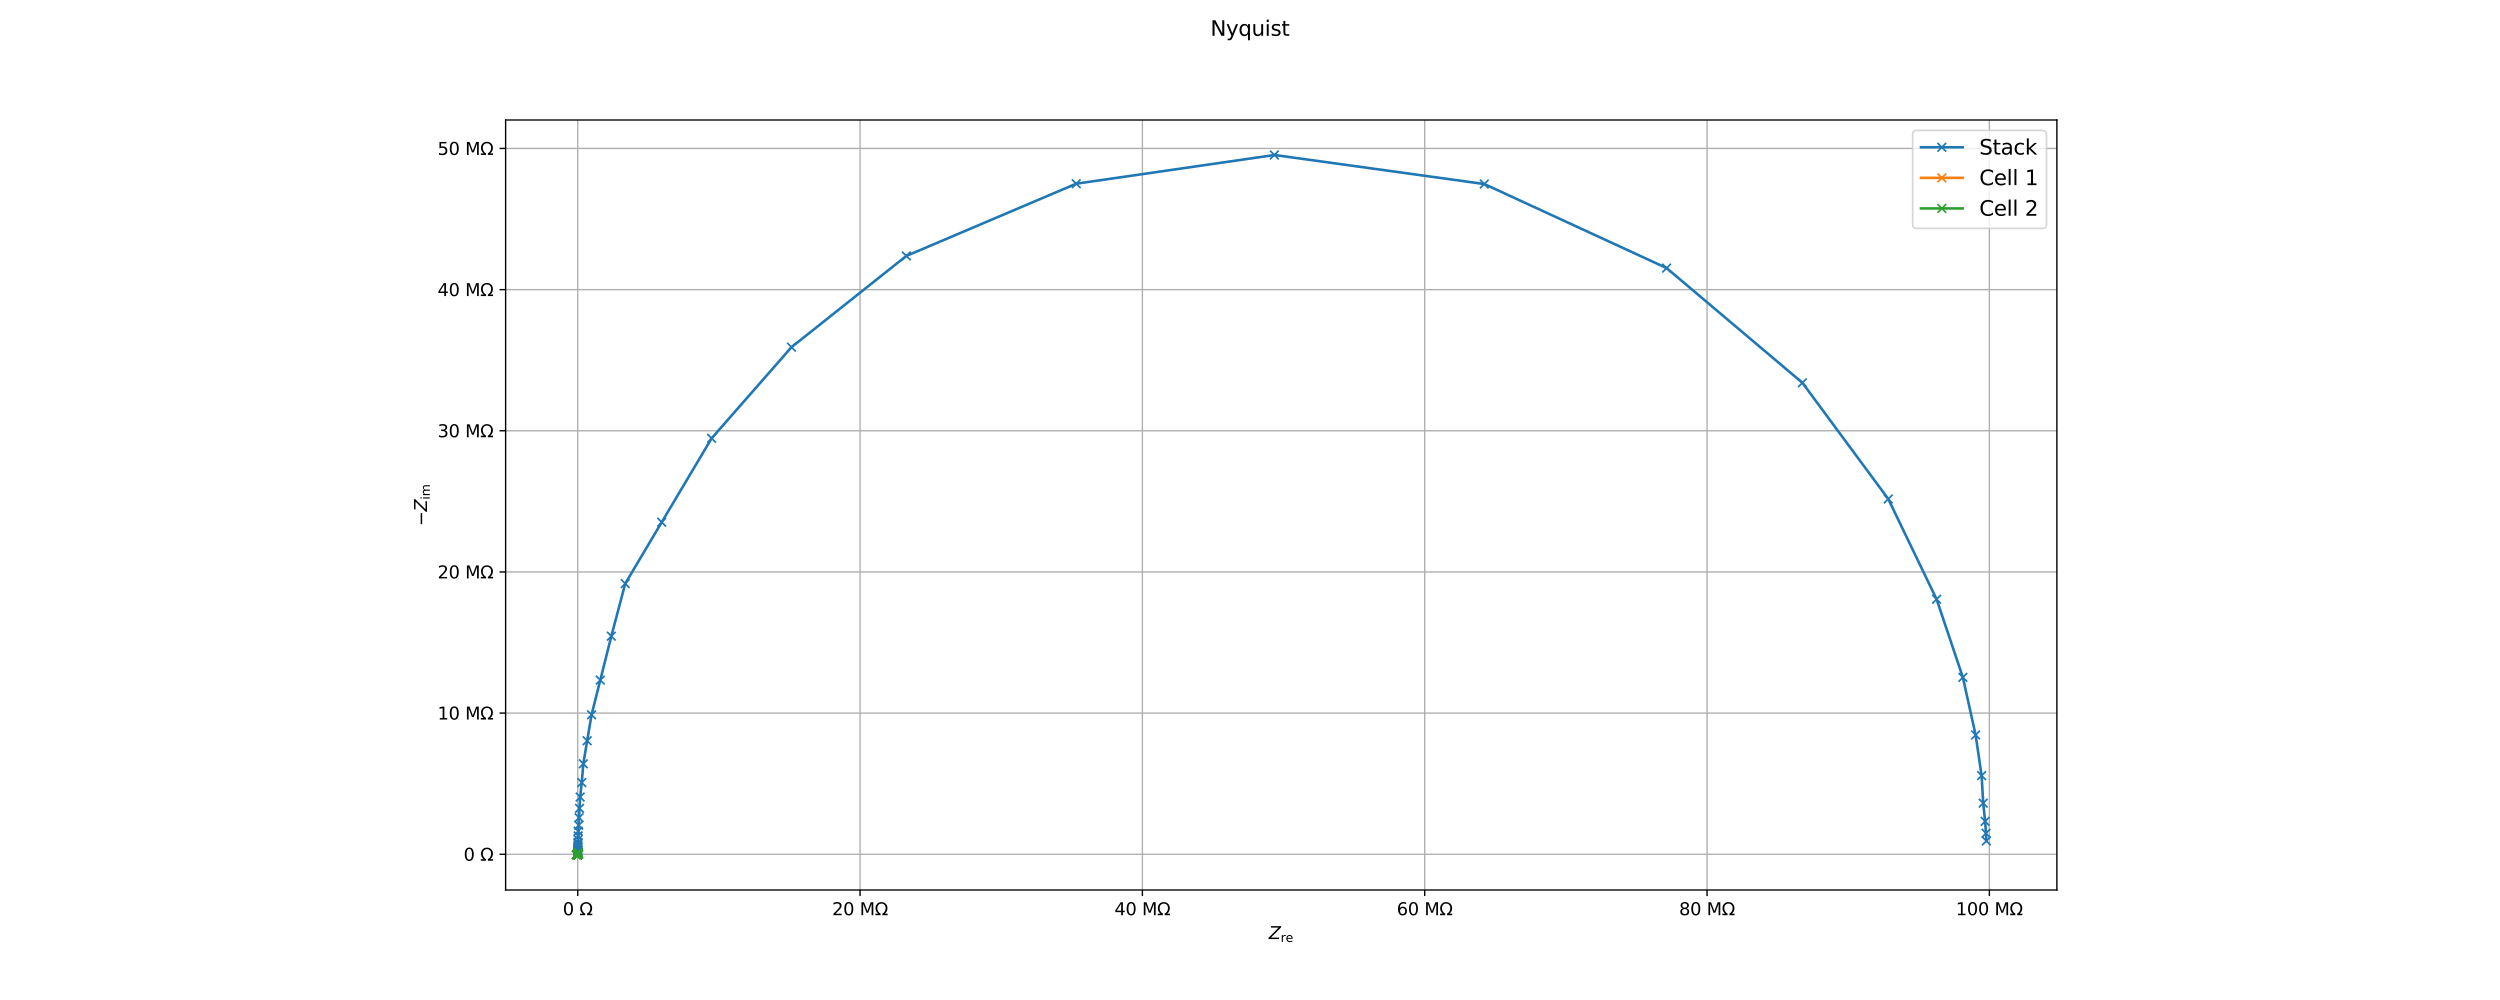 <?xml version="1.0" encoding="utf-8" standalone="no"?>
<!DOCTYPE svg PUBLIC "-//W3C//DTD SVG 1.1//EN"
  "http://www.w3.org/Graphics/SVG/1.1/DTD/svg11.dtd">
<svg height="576pt" version="1.1" viewBox="0 0 1440 576" width="1440pt" xmlns="http://www.w3.org/2000/svg" xmlns:xlink="http://www.w3.org/1999/xlink">
 <defs>
  <style type="text/css">*{stroke-linecap:butt;stroke-linejoin:round;}</style>
 </defs>
 <g id="figure_1">
  <g id="patch_1">
   <path d="M 0 576 
L 1440 576 
L 1440 0 
L 0 0 
z
" style="fill:#ffffff;"/>
  </g>
  <g id="axes_1">
   <g id="patch_2">
    <path d="M 291.236 512.64 
L 1184.764 512.64 
L 1184.764 69.12 
L 291.236 69.12 
z
" style="fill:#ffffff;"/>
   </g>
   <g id="matplotlib.axis_1">
    <g id="xtick_1">
     <g id="line2d_1">
      <path clip-path="url(#pb7198c81df)" d="M 332.774 512.64 
L 332.774 69.12 
" style="fill:none;stroke:#b0b0b0;stroke-linecap:square;stroke-width:0.8;"/>
     </g>
     <g id="line2d_2">
      <defs>
       <path d="M 0 0 
L 0 3.5 
" id="m1145247f63" style="stroke:#000000;stroke-width:0.8;"/>
      </defs>
      <g>
       <use style="stroke:#000000;stroke-width:0.8;" x="332.774" xlink:href="#m1145247f63" y="512.64"/>
      </g>
     </g>
     <g id="text_1">
      <!-- 0 $\Omega$ -->
      <g transform="translate(324.174 527.238)scale(0.1 -0.1)">
       <defs>
        <path d="M 2034 4250 
Q 1547 4250 1301 3770 
Q 1056 3291 1056 2328 
Q 1056 1369 1301 889 
Q 1547 409 2034 409 
Q 2525 409 2770 889 
Q 3016 1369 3016 2328 
Q 3016 3291 2770 3770 
Q 2525 4250 2034 4250 
z
M 2034 4750 
Q 2819 4750 3233 4129 
Q 3647 3509 3647 2328 
Q 3647 1150 3233 529 
Q 2819 -91 2034 -91 
Q 1250 -91 836 529 
Q 422 1150 422 2328 
Q 422 3509 836 4129 
Q 1250 4750 2034 4750 
z
" id="DejaVuSans-30" transform="scale(0.016)"/>
        <path id="DejaVuSans-20" transform="scale(0.016)"/>
        <path d="M 4647 556 
L 4647 0 
L 2772 0 
L 2772 556 
Q 3325 859 3634 1378 
Q 3944 1897 3944 2528 
Q 3944 3278 3531 3731 
Q 3119 4184 2444 4184 
Q 1769 4184 1355 3729 
Q 941 3275 941 2528 
Q 941 1897 1250 1378 
Q 1563 859 2119 556 
L 2119 0 
L 244 0 
L 244 556 
L 1241 556 
Q 747 991 519 1456 
Q 294 1922 294 2497 
Q 294 3491 894 4106 
Q 1491 4722 2444 4722 
Q 3391 4722 3994 4106 
Q 4594 3494 4594 2528 
Q 4594 1922 4372 1459 
Q 4150 997 3647 556 
L 4647 556 
z
" id="DejaVuSans-3a9" transform="scale(0.016)"/>
       </defs>
       <use transform="translate(0 0.781)" xlink:href="#DejaVuSans-30"/>
       <use transform="translate(63.623 0.781)" xlink:href="#DejaVuSans-20"/>
       <use transform="translate(95.41 0.781)" xlink:href="#DejaVuSans-3a9"/>
      </g>
     </g>
    </g>
    <g id="xtick_2">
     <g id="line2d_3">
      <path clip-path="url(#pb7198c81df)" d="M 495.394 512.64 
L 495.394 69.12 
" style="fill:none;stroke:#b0b0b0;stroke-linecap:square;stroke-width:0.8;"/>
     </g>
     <g id="line2d_4">
      <g>
       <use style="stroke:#000000;stroke-width:0.8;" x="495.394" xlink:href="#m1145247f63" y="512.64"/>
      </g>
     </g>
     <g id="text_2">
      <!-- 20 M$\Omega$ -->
      <g transform="translate(479.294 527.238)scale(0.1 -0.1)">
       <defs>
        <path d="M 1228 531 
L 3431 531 
L 3431 0 
L 469 0 
L 469 531 
Q 828 903 1448 1529 
Q 2069 2156 2228 2338 
Q 2531 2678 2651 2914 
Q 2772 3150 2772 3378 
Q 2772 3750 2511 3984 
Q 2250 4219 1831 4219 
Q 1534 4219 1204 4116 
Q 875 4013 500 3803 
L 500 4441 
Q 881 4594 1212 4672 
Q 1544 4750 1819 4750 
Q 2544 4750 2975 4387 
Q 3406 4025 3406 3419 
Q 3406 3131 3298 2873 
Q 3191 2616 2906 2266 
Q 2828 2175 2409 1742 
Q 1991 1309 1228 531 
z
" id="DejaVuSans-32" transform="scale(0.016)"/>
        <path d="M 628 4666 
L 1569 4666 
L 2759 1491 
L 3956 4666 
L 4897 4666 
L 4897 0 
L 4281 0 
L 4281 4097 
L 3078 897 
L 2444 897 
L 1241 4097 
L 1241 0 
L 628 0 
L 628 4666 
z
" id="DejaVuSans-4d" transform="scale(0.016)"/>
       </defs>
       <use transform="translate(0 0.781)" xlink:href="#DejaVuSans-32"/>
       <use transform="translate(63.623 0.781)" xlink:href="#DejaVuSans-30"/>
       <use transform="translate(127.246 0.781)" xlink:href="#DejaVuSans-20"/>
       <use transform="translate(159.033 0.781)" xlink:href="#DejaVuSans-4d"/>
       <use transform="translate(245.312 0.781)" xlink:href="#DejaVuSans-3a9"/>
      </g>
     </g>
    </g>
    <g id="xtick_3">
     <g id="line2d_5">
      <path clip-path="url(#pb7198c81df)" d="M 658.014 512.64 
L 658.014 69.12 
" style="fill:none;stroke:#b0b0b0;stroke-linecap:square;stroke-width:0.8;"/>
     </g>
     <g id="line2d_6">
      <g>
       <use style="stroke:#000000;stroke-width:0.8;" x="658.014" xlink:href="#m1145247f63" y="512.64"/>
      </g>
     </g>
     <g id="text_3">
      <!-- 40 M$\Omega$ -->
      <g transform="translate(641.914 527.238)scale(0.1 -0.1)">
       <defs>
        <path d="M 2419 4116 
L 825 1625 
L 2419 1625 
L 2419 4116 
z
M 2253 4666 
L 3047 4666 
L 3047 1625 
L 3713 1625 
L 3713 1100 
L 3047 1100 
L 3047 0 
L 2419 0 
L 2419 1100 
L 313 1100 
L 313 1709 
L 2253 4666 
z
" id="DejaVuSans-34" transform="scale(0.016)"/>
       </defs>
       <use transform="translate(0 0.781)" xlink:href="#DejaVuSans-34"/>
       <use transform="translate(63.623 0.781)" xlink:href="#DejaVuSans-30"/>
       <use transform="translate(127.246 0.781)" xlink:href="#DejaVuSans-20"/>
       <use transform="translate(159.033 0.781)" xlink:href="#DejaVuSans-4d"/>
       <use transform="translate(245.312 0.781)" xlink:href="#DejaVuSans-3a9"/>
      </g>
     </g>
    </g>
    <g id="xtick_4">
     <g id="line2d_7">
      <path clip-path="url(#pb7198c81df)" d="M 820.634 512.64 
L 820.634 69.12 
" style="fill:none;stroke:#b0b0b0;stroke-linecap:square;stroke-width:0.8;"/>
     </g>
     <g id="line2d_8">
      <g>
       <use style="stroke:#000000;stroke-width:0.8;" x="820.634" xlink:href="#m1145247f63" y="512.64"/>
      </g>
     </g>
     <g id="text_4">
      <!-- 60 M$\Omega$ -->
      <g transform="translate(804.534 527.238)scale(0.1 -0.1)">
       <defs>
        <path d="M 2113 2584 
Q 1688 2584 1439 2293 
Q 1191 2003 1191 1497 
Q 1191 994 1439 701 
Q 1688 409 2113 409 
Q 2538 409 2786 701 
Q 3034 994 3034 1497 
Q 3034 2003 2786 2293 
Q 2538 2584 2113 2584 
z
M 3366 4563 
L 3366 3988 
Q 3128 4100 2886 4159 
Q 2644 4219 2406 4219 
Q 1781 4219 1451 3797 
Q 1122 3375 1075 2522 
Q 1259 2794 1537 2939 
Q 1816 3084 2150 3084 
Q 2853 3084 3261 2657 
Q 3669 2231 3669 1497 
Q 3669 778 3244 343 
Q 2819 -91 2113 -91 
Q 1303 -91 875 529 
Q 447 1150 447 2328 
Q 447 3434 972 4092 
Q 1497 4750 2381 4750 
Q 2619 4750 2861 4703 
Q 3103 4656 3366 4563 
z
" id="DejaVuSans-36" transform="scale(0.016)"/>
       </defs>
       <use transform="translate(0 0.781)" xlink:href="#DejaVuSans-36"/>
       <use transform="translate(63.623 0.781)" xlink:href="#DejaVuSans-30"/>
       <use transform="translate(127.246 0.781)" xlink:href="#DejaVuSans-20"/>
       <use transform="translate(159.033 0.781)" xlink:href="#DejaVuSans-4d"/>
       <use transform="translate(245.312 0.781)" xlink:href="#DejaVuSans-3a9"/>
      </g>
     </g>
    </g>
    <g id="xtick_5">
     <g id="line2d_9">
      <path clip-path="url(#pb7198c81df)" d="M 983.255 512.64 
L 983.255 69.12 
" style="fill:none;stroke:#b0b0b0;stroke-linecap:square;stroke-width:0.8;"/>
     </g>
     <g id="line2d_10">
      <g>
       <use style="stroke:#000000;stroke-width:0.8;" x="983.255" xlink:href="#m1145247f63" y="512.64"/>
      </g>
     </g>
     <g id="text_5">
      <!-- 80 M$\Omega$ -->
      <g transform="translate(967.155 527.238)scale(0.1 -0.1)">
       <defs>
        <path d="M 2034 2216 
Q 1584 2216 1326 1975 
Q 1069 1734 1069 1313 
Q 1069 891 1326 650 
Q 1584 409 2034 409 
Q 2484 409 2743 651 
Q 3003 894 3003 1313 
Q 3003 1734 2745 1975 
Q 2488 2216 2034 2216 
z
M 1403 2484 
Q 997 2584 770 2862 
Q 544 3141 544 3541 
Q 544 4100 942 4425 
Q 1341 4750 2034 4750 
Q 2731 4750 3128 4425 
Q 3525 4100 3525 3541 
Q 3525 3141 3298 2862 
Q 3072 2584 2669 2484 
Q 3125 2378 3379 2068 
Q 3634 1759 3634 1313 
Q 3634 634 3220 271 
Q 2806 -91 2034 -91 
Q 1263 -91 848 271 
Q 434 634 434 1313 
Q 434 1759 690 2068 
Q 947 2378 1403 2484 
z
M 1172 3481 
Q 1172 3119 1398 2916 
Q 1625 2713 2034 2713 
Q 2441 2713 2670 2916 
Q 2900 3119 2900 3481 
Q 2900 3844 2670 4047 
Q 2441 4250 2034 4250 
Q 1625 4250 1398 4047 
Q 1172 3844 1172 3481 
z
" id="DejaVuSans-38" transform="scale(0.016)"/>
       </defs>
       <use transform="translate(0 0.781)" xlink:href="#DejaVuSans-38"/>
       <use transform="translate(63.623 0.781)" xlink:href="#DejaVuSans-30"/>
       <use transform="translate(127.246 0.781)" xlink:href="#DejaVuSans-20"/>
       <use transform="translate(159.033 0.781)" xlink:href="#DejaVuSans-4d"/>
       <use transform="translate(245.312 0.781)" xlink:href="#DejaVuSans-3a9"/>
      </g>
     </g>
    </g>
    <g id="xtick_6">
     <g id="line2d_11">
      <path clip-path="url(#pb7198c81df)" d="M 1145.875 512.64 
L 1145.875 69.12 
" style="fill:none;stroke:#b0b0b0;stroke-linecap:square;stroke-width:0.8;"/>
     </g>
     <g id="line2d_12">
      <g>
       <use style="stroke:#000000;stroke-width:0.8;" x="1145.875" xlink:href="#m1145247f63" y="512.64"/>
      </g>
     </g>
     <g id="text_6">
      <!-- 100 M$\Omega$ -->
      <g transform="translate(1126.575 527.238)scale(0.1 -0.1)">
       <defs>
        <path d="M 794 531 
L 1825 531 
L 1825 4091 
L 703 3866 
L 703 4441 
L 1819 4666 
L 2450 4666 
L 2450 531 
L 3481 531 
L 3481 0 
L 794 0 
L 794 531 
z
" id="DejaVuSans-31" transform="scale(0.016)"/>
       </defs>
       <use transform="translate(0 0.781)" xlink:href="#DejaVuSans-31"/>
       <use transform="translate(63.623 0.781)" xlink:href="#DejaVuSans-30"/>
       <use transform="translate(127.246 0.781)" xlink:href="#DejaVuSans-30"/>
       <use transform="translate(190.869 0.781)" xlink:href="#DejaVuSans-20"/>
       <use transform="translate(222.656 0.781)" xlink:href="#DejaVuSans-4d"/>
       <use transform="translate(308.936 0.781)" xlink:href="#DejaVuSans-3a9"/>
      </g>
     </g>
    </g>
    <g id="text_7">
     <!-- $Z_{\rm re}$ -->
     <g transform="translate(730.8 540.917)scale(0.1 -0.1)">
      <defs>
       <path d="M 838 4666 
L 4500 4666 
L 4409 4184 
L 794 531 
L 3769 531 
L 3669 0 
L -141 0 
L -50 481 
L 3566 4134 
L 738 4134 
L 838 4666 
z
" id="DejaVuSans-Oblique-5a" transform="scale(0.016)"/>
       <path d="M 2631 2963 
Q 2534 3019 2420 3045 
Q 2306 3072 2169 3072 
Q 1681 3072 1420 2755 
Q 1159 2438 1159 1844 
L 1159 0 
L 581 0 
L 581 3500 
L 1159 3500 
L 1159 2956 
Q 1341 3275 1631 3429 
Q 1922 3584 2338 3584 
Q 2397 3584 2469 3576 
Q 2541 3569 2628 3553 
L 2631 2963 
z
" id="DejaVuSans-72" transform="scale(0.016)"/>
       <path d="M 3597 1894 
L 3597 1613 
L 953 1613 
Q 991 1019 1311 708 
Q 1631 397 2203 397 
Q 2534 397 2845 478 
Q 3156 559 3463 722 
L 3463 178 
Q 3153 47 2828 -22 
Q 2503 -91 2169 -91 
Q 1331 -91 842 396 
Q 353 884 353 1716 
Q 353 2575 817 3079 
Q 1281 3584 2069 3584 
Q 2775 3584 3186 3129 
Q 3597 2675 3597 1894 
z
M 3022 2063 
Q 3016 2534 2758 2815 
Q 2500 3097 2075 3097 
Q 1594 3097 1305 2825 
Q 1016 2553 972 2059 
L 3022 2063 
z
" id="DejaVuSans-65" transform="scale(0.016)"/>
      </defs>
      <use transform="translate(0 0.094)" xlink:href="#DejaVuSans-Oblique-5a"/>
      <use transform="translate(68.506 -16.312)scale(0.7)" xlink:href="#DejaVuSans-72"/>
      <use transform="translate(97.285 -16.312)scale(0.7)" xlink:href="#DejaVuSans-65"/>
     </g>
    </g>
   </g>
   <g id="matplotlib.axis_2">
    <g id="ytick_1">
     <g id="line2d_13">
      <path clip-path="url(#pb7198c81df)" d="M 291.236 492.06 
L 1184.764 492.06 
" style="fill:none;stroke:#b0b0b0;stroke-linecap:square;stroke-width:0.8;"/>
     </g>
     <g id="line2d_14">
      <defs>
       <path d="M 0 0 
L -3.5 0 
" id="m92a9f40aa0" style="stroke:#000000;stroke-width:0.8;"/>
      </defs>
      <g>
       <use style="stroke:#000000;stroke-width:0.8;" x="291.236" xlink:href="#m92a9f40aa0" y="492.06"/>
      </g>
     </g>
     <g id="text_8">
      <!-- 0 $\Omega$ -->
      <g transform="translate(267.036 495.859)scale(0.1 -0.1)">
       <use transform="translate(0 0.781)" xlink:href="#DejaVuSans-30"/>
       <use transform="translate(63.623 0.781)" xlink:href="#DejaVuSans-20"/>
       <use transform="translate(95.41 0.781)" xlink:href="#DejaVuSans-3a9"/>
      </g>
     </g>
    </g>
    <g id="ytick_2">
     <g id="line2d_15">
      <path clip-path="url(#pb7198c81df)" d="M 291.236 410.749 
L 1184.764 410.749 
" style="fill:none;stroke:#b0b0b0;stroke-linecap:square;stroke-width:0.8;"/>
     </g>
     <g id="line2d_16">
      <g>
       <use style="stroke:#000000;stroke-width:0.8;" x="291.236" xlink:href="#m92a9f40aa0" y="410.749"/>
      </g>
     </g>
     <g id="text_9">
      <!-- 10 M$\Omega$ -->
      <g transform="translate(252.036 414.549)scale(0.1 -0.1)">
       <use transform="translate(0 0.781)" xlink:href="#DejaVuSans-31"/>
       <use transform="translate(63.623 0.781)" xlink:href="#DejaVuSans-30"/>
       <use transform="translate(127.246 0.781)" xlink:href="#DejaVuSans-20"/>
       <use transform="translate(159.033 0.781)" xlink:href="#DejaVuSans-4d"/>
       <use transform="translate(245.312 0.781)" xlink:href="#DejaVuSans-3a9"/>
      </g>
     </g>
    </g>
    <g id="ytick_3">
     <g id="line2d_17">
      <path clip-path="url(#pb7198c81df)" d="M 291.236 329.439 
L 1184.764 329.439 
" style="fill:none;stroke:#b0b0b0;stroke-linecap:square;stroke-width:0.8;"/>
     </g>
     <g id="line2d_18">
      <g>
       <use style="stroke:#000000;stroke-width:0.8;" x="291.236" xlink:href="#m92a9f40aa0" y="329.439"/>
      </g>
     </g>
     <g id="text_10">
      <!-- 20 M$\Omega$ -->
      <g transform="translate(252.036 333.239)scale(0.1 -0.1)">
       <use transform="translate(0 0.781)" xlink:href="#DejaVuSans-32"/>
       <use transform="translate(63.623 0.781)" xlink:href="#DejaVuSans-30"/>
       <use transform="translate(127.246 0.781)" xlink:href="#DejaVuSans-20"/>
       <use transform="translate(159.033 0.781)" xlink:href="#DejaVuSans-4d"/>
       <use transform="translate(245.312 0.781)" xlink:href="#DejaVuSans-3a9"/>
      </g>
     </g>
    </g>
    <g id="ytick_4">
     <g id="line2d_19">
      <path clip-path="url(#pb7198c81df)" d="M 291.236 248.129 
L 1184.764 248.129 
" style="fill:none;stroke:#b0b0b0;stroke-linecap:square;stroke-width:0.8;"/>
     </g>
     <g id="line2d_20">
      <g>
       <use style="stroke:#000000;stroke-width:0.8;" x="291.236" xlink:href="#m92a9f40aa0" y="248.129"/>
      </g>
     </g>
     <g id="text_11">
      <!-- 30 M$\Omega$ -->
      <g transform="translate(252.036 251.929)scale(0.1 -0.1)">
       <defs>
        <path d="M 2597 2516 
Q 3050 2419 3304 2112 
Q 3559 1806 3559 1356 
Q 3559 666 3084 287 
Q 2609 -91 1734 -91 
Q 1441 -91 1130 -33 
Q 819 25 488 141 
L 488 750 
Q 750 597 1062 519 
Q 1375 441 1716 441 
Q 2309 441 2620 675 
Q 2931 909 2931 1356 
Q 2931 1769 2642 2001 
Q 2353 2234 1838 2234 
L 1294 2234 
L 1294 2753 
L 1863 2753 
Q 2328 2753 2575 2939 
Q 2822 3125 2822 3475 
Q 2822 3834 2567 4026 
Q 2313 4219 1838 4219 
Q 1578 4219 1281 4162 
Q 984 4106 628 3988 
L 628 4550 
Q 988 4650 1302 4700 
Q 1616 4750 1894 4750 
Q 2613 4750 3031 4423 
Q 3450 4097 3450 3541 
Q 3450 3153 3228 2886 
Q 3006 2619 2597 2516 
z
" id="DejaVuSans-33" transform="scale(0.016)"/>
       </defs>
       <use transform="translate(0 0.781)" xlink:href="#DejaVuSans-33"/>
       <use transform="translate(63.623 0.781)" xlink:href="#DejaVuSans-30"/>
       <use transform="translate(127.246 0.781)" xlink:href="#DejaVuSans-20"/>
       <use transform="translate(159.033 0.781)" xlink:href="#DejaVuSans-4d"/>
       <use transform="translate(245.312 0.781)" xlink:href="#DejaVuSans-3a9"/>
      </g>
     </g>
    </g>
    <g id="ytick_5">
     <g id="line2d_21">
      <path clip-path="url(#pb7198c81df)" d="M 291.236 166.819 
L 1184.764 166.819 
" style="fill:none;stroke:#b0b0b0;stroke-linecap:square;stroke-width:0.8;"/>
     </g>
     <g id="line2d_22">
      <g>
       <use style="stroke:#000000;stroke-width:0.8;" x="291.236" xlink:href="#m92a9f40aa0" y="166.819"/>
      </g>
     </g>
     <g id="text_12">
      <!-- 40 M$\Omega$ -->
      <g transform="translate(252.036 170.618)scale(0.1 -0.1)">
       <use transform="translate(0 0.781)" xlink:href="#DejaVuSans-34"/>
       <use transform="translate(63.623 0.781)" xlink:href="#DejaVuSans-30"/>
       <use transform="translate(127.246 0.781)" xlink:href="#DejaVuSans-20"/>
       <use transform="translate(159.033 0.781)" xlink:href="#DejaVuSans-4d"/>
       <use transform="translate(245.312 0.781)" xlink:href="#DejaVuSans-3a9"/>
      </g>
     </g>
    </g>
    <g id="ytick_6">
     <g id="line2d_23">
      <path clip-path="url(#pb7198c81df)" d="M 291.236 85.509 
L 1184.764 85.509 
" style="fill:none;stroke:#b0b0b0;stroke-linecap:square;stroke-width:0.8;"/>
     </g>
     <g id="line2d_24">
      <g>
       <use style="stroke:#000000;stroke-width:0.8;" x="291.236" xlink:href="#m92a9f40aa0" y="85.509"/>
      </g>
     </g>
     <g id="text_13">
      <!-- 50 M$\Omega$ -->
      <g transform="translate(252.036 89.308)scale(0.1 -0.1)">
       <defs>
        <path d="M 691 4666 
L 3169 4666 
L 3169 4134 
L 1269 4134 
L 1269 2991 
Q 1406 3038 1543 3061 
Q 1681 3084 1819 3084 
Q 2600 3084 3056 2656 
Q 3513 2228 3513 1497 
Q 3513 744 3044 326 
Q 2575 -91 1722 -91 
Q 1428 -91 1123 -41 
Q 819 9 494 109 
L 494 744 
Q 775 591 1075 516 
Q 1375 441 1709 441 
Q 2250 441 2565 725 
Q 2881 1009 2881 1497 
Q 2881 1984 2565 2268 
Q 2250 2553 1709 2553 
Q 1456 2553 1204 2497 
Q 953 2441 691 2322 
L 691 4666 
z
" id="DejaVuSans-35" transform="scale(0.016)"/>
       </defs>
       <use transform="translate(0 0.781)" xlink:href="#DejaVuSans-35"/>
       <use transform="translate(63.623 0.781)" xlink:href="#DejaVuSans-30"/>
       <use transform="translate(127.246 0.781)" xlink:href="#DejaVuSans-20"/>
       <use transform="translate(159.033 0.781)" xlink:href="#DejaVuSans-4d"/>
       <use transform="translate(245.312 0.781)" xlink:href="#DejaVuSans-3a9"/>
      </g>
     </g>
    </g>
    <g id="text_14">
     <!-- $-Z_{\rm im}$ -->
     <g transform="translate(245.956 303.03)rotate(-90)scale(0.1 -0.1)">
      <defs>
       <path d="M 678 2272 
L 4684 2272 
L 4684 1741 
L 678 1741 
L 678 2272 
z
" id="DejaVuSans-2212" transform="scale(0.016)"/>
       <path d="M 603 3500 
L 1178 3500 
L 1178 0 
L 603 0 
L 603 3500 
z
M 603 4863 
L 1178 4863 
L 1178 4134 
L 603 4134 
L 603 4863 
z
" id="DejaVuSans-69" transform="scale(0.016)"/>
       <path d="M 3328 2828 
Q 3544 3216 3844 3400 
Q 4144 3584 4550 3584 
Q 5097 3584 5394 3201 
Q 5691 2819 5691 2113 
L 5691 0 
L 5113 0 
L 5113 2094 
Q 5113 2597 4934 2840 
Q 4756 3084 4391 3084 
Q 3944 3084 3684 2787 
Q 3425 2491 3425 1978 
L 3425 0 
L 2847 0 
L 2847 2094 
Q 2847 2600 2669 2842 
Q 2491 3084 2119 3084 
Q 1678 3084 1418 2786 
Q 1159 2488 1159 1978 
L 1159 0 
L 581 0 
L 581 3500 
L 1159 3500 
L 1159 2956 
Q 1356 3278 1631 3431 
Q 1906 3584 2284 3584 
Q 2666 3584 2933 3390 
Q 3200 3197 3328 2828 
z
" id="DejaVuSans-6d" transform="scale(0.016)"/>
      </defs>
      <use transform="translate(0 0.094)" xlink:href="#DejaVuSans-2212"/>
      <use transform="translate(83.789 0.094)" xlink:href="#DejaVuSans-Oblique-5a"/>
      <use transform="translate(152.295 -16.312)scale(0.7)" xlink:href="#DejaVuSans-69"/>
      <use transform="translate(171.743 -16.312)scale(0.7)" xlink:href="#DejaVuSans-6d"/>
     </g>
    </g>
   </g>
   <g id="line2d_25">
    <path clip-path="url(#pb7198c81df)" d="M 1144.149 484.397 
L 1143.932 479.967 
L 1143.426 473.097 
L 1142.33 462.602 
L 1141.412 446.772 
L 1137.95 423.343 
L 1130.61 390.158 
L 1115.469 345.155 
L 1087.649 287.424 
L 1038.193 220.497 
L 959.963 154.422 
L 854.93 106.006 
L 734.02 89.28 
L 619.909 105.801 
L 522.038 147.413 
L 455.889 199.975 
L 409.881 252.479 
L 381.144 300.786 
L 360.144 336.134 
L 352.124 366.432 
L 345.761 391.74 
L 340.736 411.726 
L 338.205 426.667 
L 335.988 439.947 
L 335.095 450.768 
L 334.177 459.103 
L 333.803 465.596 
L 333.522 470.983 
L 333.33 475.333 
L 333.061 478.722 
L 333.024 481.464 
L 332.933 483.59 
L 332.895 485.302 
L 332.89 486.643 
L 332.865 487.743 
L 332.822 488.624 
L 332.811 489.32 
L 332.801 489.875 
L 332.797 490.315 
L 332.786 490.67 
L 332.782 490.95 
L 332.779 491.176 
L 332.778 491.355 
L 332.776 491.499 
L 332.775 491.613 
L 332.774 491.704 
L 332.774 491.776 
L 332.774 491.834 
L 332.774 491.88 
" style="fill:none;stroke:#1f77b4;stroke-linecap:square;stroke-width:1.5;"/>
    <defs>
     <path d="M -2.5 2.5 
L 2.5 -2.5 
M -2.5 -2.5 
L 2.5 2.5 
" id="m371f4def0e" style="stroke:#1f77b4;"/>
    </defs>
    <g clip-path="url(#pb7198c81df)">
     <use style="fill:#1f77b4;stroke:#1f77b4;" x="1144.149" xlink:href="#m371f4def0e" y="484.397"/>
     <use style="fill:#1f77b4;stroke:#1f77b4;" x="1143.932" xlink:href="#m371f4def0e" y="479.967"/>
     <use style="fill:#1f77b4;stroke:#1f77b4;" x="1143.426" xlink:href="#m371f4def0e" y="473.097"/>
     <use style="fill:#1f77b4;stroke:#1f77b4;" x="1142.33" xlink:href="#m371f4def0e" y="462.602"/>
     <use style="fill:#1f77b4;stroke:#1f77b4;" x="1141.412" xlink:href="#m371f4def0e" y="446.772"/>
     <use style="fill:#1f77b4;stroke:#1f77b4;" x="1137.95" xlink:href="#m371f4def0e" y="423.343"/>
     <use style="fill:#1f77b4;stroke:#1f77b4;" x="1130.61" xlink:href="#m371f4def0e" y="390.158"/>
     <use style="fill:#1f77b4;stroke:#1f77b4;" x="1115.469" xlink:href="#m371f4def0e" y="345.155"/>
     <use style="fill:#1f77b4;stroke:#1f77b4;" x="1087.649" xlink:href="#m371f4def0e" y="287.424"/>
     <use style="fill:#1f77b4;stroke:#1f77b4;" x="1038.193" xlink:href="#m371f4def0e" y="220.497"/>
     <use style="fill:#1f77b4;stroke:#1f77b4;" x="959.963" xlink:href="#m371f4def0e" y="154.422"/>
     <use style="fill:#1f77b4;stroke:#1f77b4;" x="854.93" xlink:href="#m371f4def0e" y="106.006"/>
     <use style="fill:#1f77b4;stroke:#1f77b4;" x="734.02" xlink:href="#m371f4def0e" y="89.28"/>
     <use style="fill:#1f77b4;stroke:#1f77b4;" x="619.909" xlink:href="#m371f4def0e" y="105.801"/>
     <use style="fill:#1f77b4;stroke:#1f77b4;" x="522.038" xlink:href="#m371f4def0e" y="147.413"/>
     <use style="fill:#1f77b4;stroke:#1f77b4;" x="455.889" xlink:href="#m371f4def0e" y="199.975"/>
     <use style="fill:#1f77b4;stroke:#1f77b4;" x="409.881" xlink:href="#m371f4def0e" y="252.479"/>
     <use style="fill:#1f77b4;stroke:#1f77b4;" x="381.144" xlink:href="#m371f4def0e" y="300.786"/>
     <use style="fill:#1f77b4;stroke:#1f77b4;" x="360.144" xlink:href="#m371f4def0e" y="336.134"/>
     <use style="fill:#1f77b4;stroke:#1f77b4;" x="352.124" xlink:href="#m371f4def0e" y="366.432"/>
     <use style="fill:#1f77b4;stroke:#1f77b4;" x="345.761" xlink:href="#m371f4def0e" y="391.74"/>
     <use style="fill:#1f77b4;stroke:#1f77b4;" x="340.736" xlink:href="#m371f4def0e" y="411.726"/>
     <use style="fill:#1f77b4;stroke:#1f77b4;" x="338.205" xlink:href="#m371f4def0e" y="426.667"/>
     <use style="fill:#1f77b4;stroke:#1f77b4;" x="335.988" xlink:href="#m371f4def0e" y="439.947"/>
     <use style="fill:#1f77b4;stroke:#1f77b4;" x="335.095" xlink:href="#m371f4def0e" y="450.768"/>
     <use style="fill:#1f77b4;stroke:#1f77b4;" x="334.177" xlink:href="#m371f4def0e" y="459.103"/>
     <use style="fill:#1f77b4;stroke:#1f77b4;" x="333.803" xlink:href="#m371f4def0e" y="465.596"/>
     <use style="fill:#1f77b4;stroke:#1f77b4;" x="333.522" xlink:href="#m371f4def0e" y="470.983"/>
     <use style="fill:#1f77b4;stroke:#1f77b4;" x="333.33" xlink:href="#m371f4def0e" y="475.333"/>
     <use style="fill:#1f77b4;stroke:#1f77b4;" x="333.061" xlink:href="#m371f4def0e" y="478.722"/>
     <use style="fill:#1f77b4;stroke:#1f77b4;" x="333.024" xlink:href="#m371f4def0e" y="481.464"/>
     <use style="fill:#1f77b4;stroke:#1f77b4;" x="332.933" xlink:href="#m371f4def0e" y="483.59"/>
     <use style="fill:#1f77b4;stroke:#1f77b4;" x="332.895" xlink:href="#m371f4def0e" y="485.302"/>
     <use style="fill:#1f77b4;stroke:#1f77b4;" x="332.89" xlink:href="#m371f4def0e" y="486.643"/>
     <use style="fill:#1f77b4;stroke:#1f77b4;" x="332.865" xlink:href="#m371f4def0e" y="487.743"/>
     <use style="fill:#1f77b4;stroke:#1f77b4;" x="332.822" xlink:href="#m371f4def0e" y="488.624"/>
     <use style="fill:#1f77b4;stroke:#1f77b4;" x="332.811" xlink:href="#m371f4def0e" y="489.32"/>
     <use style="fill:#1f77b4;stroke:#1f77b4;" x="332.801" xlink:href="#m371f4def0e" y="489.875"/>
     <use style="fill:#1f77b4;stroke:#1f77b4;" x="332.797" xlink:href="#m371f4def0e" y="490.315"/>
     <use style="fill:#1f77b4;stroke:#1f77b4;" x="332.786" xlink:href="#m371f4def0e" y="490.67"/>
     <use style="fill:#1f77b4;stroke:#1f77b4;" x="332.782" xlink:href="#m371f4def0e" y="490.95"/>
     <use style="fill:#1f77b4;stroke:#1f77b4;" x="332.779" xlink:href="#m371f4def0e" y="491.176"/>
     <use style="fill:#1f77b4;stroke:#1f77b4;" x="332.778" xlink:href="#m371f4def0e" y="491.355"/>
     <use style="fill:#1f77b4;stroke:#1f77b4;" x="332.776" xlink:href="#m371f4def0e" y="491.499"/>
     <use style="fill:#1f77b4;stroke:#1f77b4;" x="332.775" xlink:href="#m371f4def0e" y="491.613"/>
     <use style="fill:#1f77b4;stroke:#1f77b4;" x="332.774" xlink:href="#m371f4def0e" y="491.704"/>
     <use style="fill:#1f77b4;stroke:#1f77b4;" x="332.774" xlink:href="#m371f4def0e" y="491.776"/>
     <use style="fill:#1f77b4;stroke:#1f77b4;" x="332.774" xlink:href="#m371f4def0e" y="491.834"/>
     <use style="fill:#1f77b4;stroke:#1f77b4;" x="332.774" xlink:href="#m371f4def0e" y="491.88"/>
    </g>
   </g>
   <g id="line2d_26">
    <path clip-path="url(#pb7198c81df)" d="M 332.71 492.17 
L 332.938 492.066 
L 332.881 492.042 
L 332.767 492.076 
L 332.769 492.167 
L 332.917 492.14 
L 332.826 491.942 
L 332.832 492.14 
L 332.229 492.287 
L 332.846 492.124 
L 332.606 492.02 
L 332.784 492.039 
L 332.775 492.122 
L 332.833 492.062 
L 332.802 492.058 
L 332.765 492.069 
L 332.772 492.048 
L 332.778 492.048 
L 332.769 492.077 
L 332.776 492.063 
L 332.775 492.063 
L 332.767 492.054 
L 332.774 492.063 
L 332.777 492.059 
L 332.774 492.051 
L 332.771 492.059 
L 332.773 492.06 
L 332.772 492.061 
L 332.773 492.058 
L 332.775 492.06 
L 332.775 492.058 
L 332.774 492.06 
L 332.774 492.059 
L 332.775 492.06 
L 332.774 492.06 
L 332.774 492.059 
L 332.774 492.059 
L 332.774 492.06 
L 332.774 492.06 
L 332.774 492.06 
L 332.774 492.059 
L 332.774 492.059 
L 332.774 492.059 
L 332.774 492.06 
L 332.774 492.06 
L 332.774 492.06 
L 332.774 492.06 
L 332.774 492.06 
L 332.774 492.06 
" style="fill:none;stroke:#ff7f0e;stroke-linecap:square;stroke-width:1.5;"/>
    <defs>
     <path d="M -2.5 2.5 
L 2.5 -2.5 
M -2.5 -2.5 
L 2.5 2.5 
" id="mc53f883273" style="stroke:#ff7f0e;"/>
    </defs>
    <g clip-path="url(#pb7198c81df)">
     <use style="fill:#ff7f0e;stroke:#ff7f0e;" x="332.71" xlink:href="#mc53f883273" y="492.17"/>
     <use style="fill:#ff7f0e;stroke:#ff7f0e;" x="332.938" xlink:href="#mc53f883273" y="492.066"/>
     <use style="fill:#ff7f0e;stroke:#ff7f0e;" x="332.881" xlink:href="#mc53f883273" y="492.042"/>
     <use style="fill:#ff7f0e;stroke:#ff7f0e;" x="332.767" xlink:href="#mc53f883273" y="492.076"/>
     <use style="fill:#ff7f0e;stroke:#ff7f0e;" x="332.769" xlink:href="#mc53f883273" y="492.167"/>
     <use style="fill:#ff7f0e;stroke:#ff7f0e;" x="332.917" xlink:href="#mc53f883273" y="492.14"/>
     <use style="fill:#ff7f0e;stroke:#ff7f0e;" x="332.826" xlink:href="#mc53f883273" y="491.942"/>
     <use style="fill:#ff7f0e;stroke:#ff7f0e;" x="332.832" xlink:href="#mc53f883273" y="492.14"/>
     <use style="fill:#ff7f0e;stroke:#ff7f0e;" x="332.229" xlink:href="#mc53f883273" y="492.287"/>
     <use style="fill:#ff7f0e;stroke:#ff7f0e;" x="332.846" xlink:href="#mc53f883273" y="492.124"/>
     <use style="fill:#ff7f0e;stroke:#ff7f0e;" x="332.606" xlink:href="#mc53f883273" y="492.02"/>
     <use style="fill:#ff7f0e;stroke:#ff7f0e;" x="332.784" xlink:href="#mc53f883273" y="492.039"/>
     <use style="fill:#ff7f0e;stroke:#ff7f0e;" x="332.775" xlink:href="#mc53f883273" y="492.122"/>
     <use style="fill:#ff7f0e;stroke:#ff7f0e;" x="332.833" xlink:href="#mc53f883273" y="492.062"/>
     <use style="fill:#ff7f0e;stroke:#ff7f0e;" x="332.802" xlink:href="#mc53f883273" y="492.058"/>
     <use style="fill:#ff7f0e;stroke:#ff7f0e;" x="332.765" xlink:href="#mc53f883273" y="492.069"/>
     <use style="fill:#ff7f0e;stroke:#ff7f0e;" x="332.772" xlink:href="#mc53f883273" y="492.048"/>
     <use style="fill:#ff7f0e;stroke:#ff7f0e;" x="332.778" xlink:href="#mc53f883273" y="492.048"/>
     <use style="fill:#ff7f0e;stroke:#ff7f0e;" x="332.769" xlink:href="#mc53f883273" y="492.077"/>
     <use style="fill:#ff7f0e;stroke:#ff7f0e;" x="332.776" xlink:href="#mc53f883273" y="492.063"/>
     <use style="fill:#ff7f0e;stroke:#ff7f0e;" x="332.775" xlink:href="#mc53f883273" y="492.063"/>
     <use style="fill:#ff7f0e;stroke:#ff7f0e;" x="332.767" xlink:href="#mc53f883273" y="492.054"/>
     <use style="fill:#ff7f0e;stroke:#ff7f0e;" x="332.774" xlink:href="#mc53f883273" y="492.063"/>
     <use style="fill:#ff7f0e;stroke:#ff7f0e;" x="332.777" xlink:href="#mc53f883273" y="492.059"/>
     <use style="fill:#ff7f0e;stroke:#ff7f0e;" x="332.774" xlink:href="#mc53f883273" y="492.051"/>
     <use style="fill:#ff7f0e;stroke:#ff7f0e;" x="332.771" xlink:href="#mc53f883273" y="492.059"/>
     <use style="fill:#ff7f0e;stroke:#ff7f0e;" x="332.773" xlink:href="#mc53f883273" y="492.06"/>
     <use style="fill:#ff7f0e;stroke:#ff7f0e;" x="332.772" xlink:href="#mc53f883273" y="492.061"/>
     <use style="fill:#ff7f0e;stroke:#ff7f0e;" x="332.773" xlink:href="#mc53f883273" y="492.058"/>
     <use style="fill:#ff7f0e;stroke:#ff7f0e;" x="332.775" xlink:href="#mc53f883273" y="492.06"/>
     <use style="fill:#ff7f0e;stroke:#ff7f0e;" x="332.775" xlink:href="#mc53f883273" y="492.058"/>
     <use style="fill:#ff7f0e;stroke:#ff7f0e;" x="332.774" xlink:href="#mc53f883273" y="492.06"/>
     <use style="fill:#ff7f0e;stroke:#ff7f0e;" x="332.774" xlink:href="#mc53f883273" y="492.059"/>
     <use style="fill:#ff7f0e;stroke:#ff7f0e;" x="332.775" xlink:href="#mc53f883273" y="492.06"/>
     <use style="fill:#ff7f0e;stroke:#ff7f0e;" x="332.774" xlink:href="#mc53f883273" y="492.06"/>
     <use style="fill:#ff7f0e;stroke:#ff7f0e;" x="332.774" xlink:href="#mc53f883273" y="492.059"/>
     <use style="fill:#ff7f0e;stroke:#ff7f0e;" x="332.774" xlink:href="#mc53f883273" y="492.059"/>
     <use style="fill:#ff7f0e;stroke:#ff7f0e;" x="332.774" xlink:href="#mc53f883273" y="492.06"/>
     <use style="fill:#ff7f0e;stroke:#ff7f0e;" x="332.774" xlink:href="#mc53f883273" y="492.06"/>
     <use style="fill:#ff7f0e;stroke:#ff7f0e;" x="332.774" xlink:href="#mc53f883273" y="492.06"/>
     <use style="fill:#ff7f0e;stroke:#ff7f0e;" x="332.774" xlink:href="#mc53f883273" y="492.059"/>
     <use style="fill:#ff7f0e;stroke:#ff7f0e;" x="332.774" xlink:href="#mc53f883273" y="492.059"/>
     <use style="fill:#ff7f0e;stroke:#ff7f0e;" x="332.774" xlink:href="#mc53f883273" y="492.059"/>
     <use style="fill:#ff7f0e;stroke:#ff7f0e;" x="332.774" xlink:href="#mc53f883273" y="492.06"/>
     <use style="fill:#ff7f0e;stroke:#ff7f0e;" x="332.774" xlink:href="#mc53f883273" y="492.06"/>
     <use style="fill:#ff7f0e;stroke:#ff7f0e;" x="332.774" xlink:href="#mc53f883273" y="492.06"/>
     <use style="fill:#ff7f0e;stroke:#ff7f0e;" x="332.774" xlink:href="#mc53f883273" y="492.06"/>
     <use style="fill:#ff7f0e;stroke:#ff7f0e;" x="332.774" xlink:href="#mc53f883273" y="492.06"/>
     <use style="fill:#ff7f0e;stroke:#ff7f0e;" x="332.774" xlink:href="#mc53f883273" y="492.06"/>
    </g>
   </g>
   <g id="line2d_27">
    <path clip-path="url(#pb7198c81df)" d="M 332.787 492.037 
L 332.544 492.307 
L 332.926 492.075 
L 333.111 490.984 
L 332.789 491.94 
L 332.54 492.23 
L 333.377 492.073 
L 332.953 491.899 
L 331.851 492.48 
L 332.755 491.989 
L 332.756 492.215 
L 332.683 492.228 
L 332.803 492.195 
L 332.708 492.06 
L 332.798 492.094 
L 332.78 492.052 
L 332.727 492.106 
L 332.745 492.035 
L 332.784 492.028 
L 332.789 492.051 
L 332.766 492.07 
L 332.776 492.066 
L 332.773 492.061 
L 332.778 492.064 
L 332.776 492.059 
L 332.773 492.056 
L 332.773 492.059 
L 332.775 492.058 
L 332.772 492.062 
L 332.777 492.06 
L 332.775 492.057 
L 332.775 492.059 
L 332.774 492.06 
L 332.774 492.06 
L 332.774 492.059 
L 332.773 492.06 
L 332.774 492.06 
L 332.774 492.059 
L 332.774 492.06 
L 332.774 492.06 
L 332.774 492.06 
L 332.774 492.06 
L 332.774 492.06 
L 332.774 492.06 
L 332.774 492.06 
L 332.774 492.06 
L 332.774 492.06 
L 332.774 492.06 
L 332.774 492.06 
" style="fill:none;stroke:#2ca02c;stroke-linecap:square;stroke-width:1.5;"/>
    <defs>
     <path d="M -2.5 2.5 
L 2.5 -2.5 
M -2.5 -2.5 
L 2.5 2.5 
" id="m2b88c0873f" style="stroke:#2ca02c;"/>
    </defs>
    <g clip-path="url(#pb7198c81df)">
     <use style="fill:#2ca02c;stroke:#2ca02c;" x="332.787" xlink:href="#m2b88c0873f" y="492.037"/>
     <use style="fill:#2ca02c;stroke:#2ca02c;" x="332.544" xlink:href="#m2b88c0873f" y="492.307"/>
     <use style="fill:#2ca02c;stroke:#2ca02c;" x="332.926" xlink:href="#m2b88c0873f" y="492.075"/>
     <use style="fill:#2ca02c;stroke:#2ca02c;" x="333.111" xlink:href="#m2b88c0873f" y="490.984"/>
     <use style="fill:#2ca02c;stroke:#2ca02c;" x="332.789" xlink:href="#m2b88c0873f" y="491.94"/>
     <use style="fill:#2ca02c;stroke:#2ca02c;" x="332.54" xlink:href="#m2b88c0873f" y="492.23"/>
     <use style="fill:#2ca02c;stroke:#2ca02c;" x="333.377" xlink:href="#m2b88c0873f" y="492.073"/>
     <use style="fill:#2ca02c;stroke:#2ca02c;" x="332.953" xlink:href="#m2b88c0873f" y="491.899"/>
     <use style="fill:#2ca02c;stroke:#2ca02c;" x="331.851" xlink:href="#m2b88c0873f" y="492.48"/>
     <use style="fill:#2ca02c;stroke:#2ca02c;" x="332.755" xlink:href="#m2b88c0873f" y="491.989"/>
     <use style="fill:#2ca02c;stroke:#2ca02c;" x="332.756" xlink:href="#m2b88c0873f" y="492.215"/>
     <use style="fill:#2ca02c;stroke:#2ca02c;" x="332.683" xlink:href="#m2b88c0873f" y="492.228"/>
     <use style="fill:#2ca02c;stroke:#2ca02c;" x="332.803" xlink:href="#m2b88c0873f" y="492.195"/>
     <use style="fill:#2ca02c;stroke:#2ca02c;" x="332.708" xlink:href="#m2b88c0873f" y="492.06"/>
     <use style="fill:#2ca02c;stroke:#2ca02c;" x="332.798" xlink:href="#m2b88c0873f" y="492.094"/>
     <use style="fill:#2ca02c;stroke:#2ca02c;" x="332.78" xlink:href="#m2b88c0873f" y="492.052"/>
     <use style="fill:#2ca02c;stroke:#2ca02c;" x="332.727" xlink:href="#m2b88c0873f" y="492.106"/>
     <use style="fill:#2ca02c;stroke:#2ca02c;" x="332.745" xlink:href="#m2b88c0873f" y="492.035"/>
     <use style="fill:#2ca02c;stroke:#2ca02c;" x="332.784" xlink:href="#m2b88c0873f" y="492.028"/>
     <use style="fill:#2ca02c;stroke:#2ca02c;" x="332.789" xlink:href="#m2b88c0873f" y="492.051"/>
     <use style="fill:#2ca02c;stroke:#2ca02c;" x="332.766" xlink:href="#m2b88c0873f" y="492.07"/>
     <use style="fill:#2ca02c;stroke:#2ca02c;" x="332.776" xlink:href="#m2b88c0873f" y="492.066"/>
     <use style="fill:#2ca02c;stroke:#2ca02c;" x="332.773" xlink:href="#m2b88c0873f" y="492.061"/>
     <use style="fill:#2ca02c;stroke:#2ca02c;" x="332.778" xlink:href="#m2b88c0873f" y="492.064"/>
     <use style="fill:#2ca02c;stroke:#2ca02c;" x="332.776" xlink:href="#m2b88c0873f" y="492.059"/>
     <use style="fill:#2ca02c;stroke:#2ca02c;" x="332.773" xlink:href="#m2b88c0873f" y="492.056"/>
     <use style="fill:#2ca02c;stroke:#2ca02c;" x="332.773" xlink:href="#m2b88c0873f" y="492.059"/>
     <use style="fill:#2ca02c;stroke:#2ca02c;" x="332.775" xlink:href="#m2b88c0873f" y="492.058"/>
     <use style="fill:#2ca02c;stroke:#2ca02c;" x="332.772" xlink:href="#m2b88c0873f" y="492.062"/>
     <use style="fill:#2ca02c;stroke:#2ca02c;" x="332.777" xlink:href="#m2b88c0873f" y="492.06"/>
     <use style="fill:#2ca02c;stroke:#2ca02c;" x="332.775" xlink:href="#m2b88c0873f" y="492.057"/>
     <use style="fill:#2ca02c;stroke:#2ca02c;" x="332.775" xlink:href="#m2b88c0873f" y="492.059"/>
     <use style="fill:#2ca02c;stroke:#2ca02c;" x="332.774" xlink:href="#m2b88c0873f" y="492.06"/>
     <use style="fill:#2ca02c;stroke:#2ca02c;" x="332.774" xlink:href="#m2b88c0873f" y="492.06"/>
     <use style="fill:#2ca02c;stroke:#2ca02c;" x="332.774" xlink:href="#m2b88c0873f" y="492.059"/>
     <use style="fill:#2ca02c;stroke:#2ca02c;" x="332.773" xlink:href="#m2b88c0873f" y="492.06"/>
     <use style="fill:#2ca02c;stroke:#2ca02c;" x="332.774" xlink:href="#m2b88c0873f" y="492.06"/>
     <use style="fill:#2ca02c;stroke:#2ca02c;" x="332.774" xlink:href="#m2b88c0873f" y="492.059"/>
     <use style="fill:#2ca02c;stroke:#2ca02c;" x="332.774" xlink:href="#m2b88c0873f" y="492.06"/>
     <use style="fill:#2ca02c;stroke:#2ca02c;" x="332.774" xlink:href="#m2b88c0873f" y="492.06"/>
     <use style="fill:#2ca02c;stroke:#2ca02c;" x="332.774" xlink:href="#m2b88c0873f" y="492.06"/>
     <use style="fill:#2ca02c;stroke:#2ca02c;" x="332.774" xlink:href="#m2b88c0873f" y="492.06"/>
     <use style="fill:#2ca02c;stroke:#2ca02c;" x="332.774" xlink:href="#m2b88c0873f" y="492.06"/>
     <use style="fill:#2ca02c;stroke:#2ca02c;" x="332.774" xlink:href="#m2b88c0873f" y="492.06"/>
     <use style="fill:#2ca02c;stroke:#2ca02c;" x="332.774" xlink:href="#m2b88c0873f" y="492.06"/>
     <use style="fill:#2ca02c;stroke:#2ca02c;" x="332.774" xlink:href="#m2b88c0873f" y="492.06"/>
     <use style="fill:#2ca02c;stroke:#2ca02c;" x="332.774" xlink:href="#m2b88c0873f" y="492.06"/>
     <use style="fill:#2ca02c;stroke:#2ca02c;" x="332.774" xlink:href="#m2b88c0873f" y="492.06"/>
     <use style="fill:#2ca02c;stroke:#2ca02c;" x="332.774" xlink:href="#m2b88c0873f" y="492.06"/>
    </g>
   </g>
   <g id="patch_3">
    <path d="M 291.236 512.64 
L 291.236 69.12 
" style="fill:none;stroke:#000000;stroke-linecap:square;stroke-linejoin:miter;stroke-width:0.8;"/>
   </g>
   <g id="patch_4">
    <path d="M 1184.764 512.64 
L 1184.764 69.12 
" style="fill:none;stroke:#000000;stroke-linecap:square;stroke-linejoin:miter;stroke-width:0.8;"/>
   </g>
   <g id="patch_5">
    <path d="M 291.236 512.64 
L 1184.764 512.64 
" style="fill:none;stroke:#000000;stroke-linecap:square;stroke-linejoin:miter;stroke-width:0.8;"/>
   </g>
   <g id="patch_6">
    <path d="M 291.236 69.12 
L 1184.764 69.12 
" style="fill:none;stroke:#000000;stroke-linecap:square;stroke-linejoin:miter;stroke-width:0.8;"/>
   </g>
   <g id="legend_1">
    <g id="patch_7">
     <path d="M 1104.085 131.561 
L 1176.364 131.561 
Q 1178.764 131.561 1178.764 129.161 
L 1178.764 77.52 
Q 1178.764 75.12 1176.364 75.12 
L 1104.085 75.12 
Q 1101.685 75.12 1101.685 77.52 
L 1101.685 129.161 
Q 1101.685 131.561 1104.085 131.561 
z
" style="fill:#ffffff;opacity:0.8;stroke:#cccccc;stroke-linejoin:miter;"/>
    </g>
    <g id="line2d_28">
     <path d="M 1106.485 84.838 
L 1130.485 84.838 
" style="fill:none;stroke:#1f77b4;stroke-linecap:square;stroke-width:1.5;"/>
    </g>
    <g id="line2d_29">
     <g>
      <use style="fill:#1f77b4;stroke:#1f77b4;" x="1118.485" xlink:href="#m371f4def0e" y="84.838"/>
     </g>
    </g>
    <g id="text_15">
     <!-- Stack -->
     <g transform="translate(1140.085 89.038)scale(0.12 -0.12)">
      <defs>
       <path d="M 3425 4513 
L 3425 3897 
Q 3066 4069 2747 4153 
Q 2428 4238 2131 4238 
Q 1616 4238 1336 4038 
Q 1056 3838 1056 3469 
Q 1056 3159 1242 3001 
Q 1428 2844 1947 2747 
L 2328 2669 
Q 3034 2534 3370 2195 
Q 3706 1856 3706 1288 
Q 3706 609 3251 259 
Q 2797 -91 1919 -91 
Q 1588 -91 1214 -16 
Q 841 59 441 206 
L 441 856 
Q 825 641 1194 531 
Q 1563 422 1919 422 
Q 2459 422 2753 634 
Q 3047 847 3047 1241 
Q 3047 1584 2836 1778 
Q 2625 1972 2144 2069 
L 1759 2144 
Q 1053 2284 737 2584 
Q 422 2884 422 3419 
Q 422 4038 858 4394 
Q 1294 4750 2059 4750 
Q 2388 4750 2728 4690 
Q 3069 4631 3425 4513 
z
" id="DejaVuSans-53" transform="scale(0.016)"/>
       <path d="M 1172 4494 
L 1172 3500 
L 2356 3500 
L 2356 3053 
L 1172 3053 
L 1172 1153 
Q 1172 725 1289 603 
Q 1406 481 1766 481 
L 2356 481 
L 2356 0 
L 1766 0 
Q 1100 0 847 248 
Q 594 497 594 1153 
L 594 3053 
L 172 3053 
L 172 3500 
L 594 3500 
L 594 4494 
L 1172 4494 
z
" id="DejaVuSans-74" transform="scale(0.016)"/>
       <path d="M 2194 1759 
Q 1497 1759 1228 1600 
Q 959 1441 959 1056 
Q 959 750 1161 570 
Q 1363 391 1709 391 
Q 2188 391 2477 730 
Q 2766 1069 2766 1631 
L 2766 1759 
L 2194 1759 
z
M 3341 1997 
L 3341 0 
L 2766 0 
L 2766 531 
Q 2569 213 2275 61 
Q 1981 -91 1556 -91 
Q 1019 -91 701 211 
Q 384 513 384 1019 
Q 384 1609 779 1909 
Q 1175 2209 1959 2209 
L 2766 2209 
L 2766 2266 
Q 2766 2663 2505 2880 
Q 2244 3097 1772 3097 
Q 1472 3097 1187 3025 
Q 903 2953 641 2809 
L 641 3341 
Q 956 3463 1253 3523 
Q 1550 3584 1831 3584 
Q 2591 3584 2966 3190 
Q 3341 2797 3341 1997 
z
" id="DejaVuSans-61" transform="scale(0.016)"/>
       <path d="M 3122 3366 
L 3122 2828 
Q 2878 2963 2633 3030 
Q 2388 3097 2138 3097 
Q 1578 3097 1268 2742 
Q 959 2388 959 1747 
Q 959 1106 1268 751 
Q 1578 397 2138 397 
Q 2388 397 2633 464 
Q 2878 531 3122 666 
L 3122 134 
Q 2881 22 2623 -34 
Q 2366 -91 2075 -91 
Q 1284 -91 818 406 
Q 353 903 353 1747 
Q 353 2603 823 3093 
Q 1294 3584 2113 3584 
Q 2378 3584 2631 3529 
Q 2884 3475 3122 3366 
z
" id="DejaVuSans-63" transform="scale(0.016)"/>
       <path d="M 581 4863 
L 1159 4863 
L 1159 1991 
L 2875 3500 
L 3609 3500 
L 1753 1863 
L 3688 0 
L 2938 0 
L 1159 1709 
L 1159 0 
L 581 0 
L 581 4863 
z
" id="DejaVuSans-6b" transform="scale(0.016)"/>
      </defs>
      <use xlink:href="#DejaVuSans-53"/>
      <use x="63.477" xlink:href="#DejaVuSans-74"/>
      <use x="102.686" xlink:href="#DejaVuSans-61"/>
      <use x="163.965" xlink:href="#DejaVuSans-63"/>
      <use x="218.945" xlink:href="#DejaVuSans-6b"/>
     </g>
    </g>
    <g id="line2d_30">
     <path d="M 1106.485 102.452 
L 1130.485 102.452 
" style="fill:none;stroke:#ff7f0e;stroke-linecap:square;stroke-width:1.5;"/>
    </g>
    <g id="line2d_31">
     <g>
      <use style="fill:#ff7f0e;stroke:#ff7f0e;" x="1118.485" xlink:href="#mc53f883273" y="102.452"/>
     </g>
    </g>
    <g id="text_16">
     <!-- Cell 1 -->
     <g transform="translate(1140.085 106.652)scale(0.12 -0.12)">
      <defs>
       <path d="M 4122 4306 
L 4122 3641 
Q 3803 3938 3442 4084 
Q 3081 4231 2675 4231 
Q 1875 4231 1450 3742 
Q 1025 3253 1025 2328 
Q 1025 1406 1450 917 
Q 1875 428 2675 428 
Q 3081 428 3442 575 
Q 3803 722 4122 1019 
L 4122 359 
Q 3791 134 3420 21 
Q 3050 -91 2638 -91 
Q 1578 -91 968 557 
Q 359 1206 359 2328 
Q 359 3453 968 4101 
Q 1578 4750 2638 4750 
Q 3056 4750 3426 4639 
Q 3797 4528 4122 4306 
z
" id="DejaVuSans-43" transform="scale(0.016)"/>
       <path d="M 603 4863 
L 1178 4863 
L 1178 0 
L 603 0 
L 603 4863 
z
" id="DejaVuSans-6c" transform="scale(0.016)"/>
      </defs>
      <use xlink:href="#DejaVuSans-43"/>
      <use x="69.824" xlink:href="#DejaVuSans-65"/>
      <use x="131.348" xlink:href="#DejaVuSans-6c"/>
      <use x="159.131" xlink:href="#DejaVuSans-6c"/>
      <use x="186.914" xlink:href="#DejaVuSans-20"/>
      <use x="218.701" xlink:href="#DejaVuSans-31"/>
     </g>
    </g>
    <g id="line2d_32">
     <path d="M 1106.485 120.066 
L 1130.485 120.066 
" style="fill:none;stroke:#2ca02c;stroke-linecap:square;stroke-width:1.5;"/>
    </g>
    <g id="line2d_33">
     <g>
      <use style="fill:#2ca02c;stroke:#2ca02c;" x="1118.485" xlink:href="#m2b88c0873f" y="120.066"/>
     </g>
    </g>
    <g id="text_17">
     <!-- Cell 2 -->
     <g transform="translate(1140.085 124.266)scale(0.12 -0.12)">
      <use xlink:href="#DejaVuSans-43"/>
      <use x="69.824" xlink:href="#DejaVuSans-65"/>
      <use x="131.348" xlink:href="#DejaVuSans-6c"/>
      <use x="159.131" xlink:href="#DejaVuSans-6c"/>
      <use x="186.914" xlink:href="#DejaVuSans-20"/>
      <use x="218.701" xlink:href="#DejaVuSans-32"/>
     </g>
    </g>
   </g>
  </g>
  <g id="text_18">
   <!-- Nyquist -->
   <g transform="translate(697.204 20.638)scale(0.12 -0.12)">
    <defs>
     <path d="M 628 4666 
L 1478 4666 
L 3547 763 
L 3547 4666 
L 4159 4666 
L 4159 0 
L 3309 0 
L 1241 3903 
L 1241 0 
L 628 0 
L 628 4666 
z
" id="DejaVuSans-4e" transform="scale(0.016)"/>
     <path d="M 2059 -325 
Q 1816 -950 1584 -1140 
Q 1353 -1331 966 -1331 
L 506 -1331 
L 506 -850 
L 844 -850 
Q 1081 -850 1212 -737 
Q 1344 -625 1503 -206 
L 1606 56 
L 191 3500 
L 800 3500 
L 1894 763 
L 2988 3500 
L 3597 3500 
L 2059 -325 
z
" id="DejaVuSans-79" transform="scale(0.016)"/>
     <path d="M 947 1747 
Q 947 1113 1208 752 
Q 1469 391 1925 391 
Q 2381 391 2643 752 
Q 2906 1113 2906 1747 
Q 2906 2381 2643 2742 
Q 2381 3103 1925 3103 
Q 1469 3103 1208 2742 
Q 947 2381 947 1747 
z
M 2906 525 
Q 2725 213 2448 61 
Q 2172 -91 1784 -91 
Q 1150 -91 751 415 
Q 353 922 353 1747 
Q 353 2572 751 3078 
Q 1150 3584 1784 3584 
Q 2172 3584 2448 3432 
Q 2725 3281 2906 2969 
L 2906 3500 
L 3481 3500 
L 3481 -1331 
L 2906 -1331 
L 2906 525 
z
" id="DejaVuSans-71" transform="scale(0.016)"/>
     <path d="M 544 1381 
L 544 3500 
L 1119 3500 
L 1119 1403 
Q 1119 906 1312 657 
Q 1506 409 1894 409 
Q 2359 409 2629 706 
Q 2900 1003 2900 1516 
L 2900 3500 
L 3475 3500 
L 3475 0 
L 2900 0 
L 2900 538 
Q 2691 219 2414 64 
Q 2138 -91 1772 -91 
Q 1169 -91 856 284 
Q 544 659 544 1381 
z
M 1991 3584 
L 1991 3584 
z
" id="DejaVuSans-75" transform="scale(0.016)"/>
     <path d="M 2834 3397 
L 2834 2853 
Q 2591 2978 2328 3040 
Q 2066 3103 1784 3103 
Q 1356 3103 1142 2972 
Q 928 2841 928 2578 
Q 928 2378 1081 2264 
Q 1234 2150 1697 2047 
L 1894 2003 
Q 2506 1872 2764 1633 
Q 3022 1394 3022 966 
Q 3022 478 2636 193 
Q 2250 -91 1575 -91 
Q 1294 -91 989 -36 
Q 684 19 347 128 
L 347 722 
Q 666 556 975 473 
Q 1284 391 1588 391 
Q 1994 391 2212 530 
Q 2431 669 2431 922 
Q 2431 1156 2273 1281 
Q 2116 1406 1581 1522 
L 1381 1569 
Q 847 1681 609 1914 
Q 372 2147 372 2553 
Q 372 3047 722 3315 
Q 1072 3584 1716 3584 
Q 2034 3584 2315 3537 
Q 2597 3491 2834 3397 
z
" id="DejaVuSans-73" transform="scale(0.016)"/>
    </defs>
    <use xlink:href="#DejaVuSans-4e"/>
    <use x="74.805" xlink:href="#DejaVuSans-79"/>
    <use x="133.984" xlink:href="#DejaVuSans-71"/>
    <use x="197.461" xlink:href="#DejaVuSans-75"/>
    <use x="260.84" xlink:href="#DejaVuSans-69"/>
    <use x="288.623" xlink:href="#DejaVuSans-73"/>
    <use x="340.723" xlink:href="#DejaVuSans-74"/>
   </g>
  </g>
 </g>
 <defs>
  <clipPath id="pb7198c81df">
   <rect height="443.52" width="893.529" x="291.236" y="69.12"/>
  </clipPath>
 </defs>
</svg>
